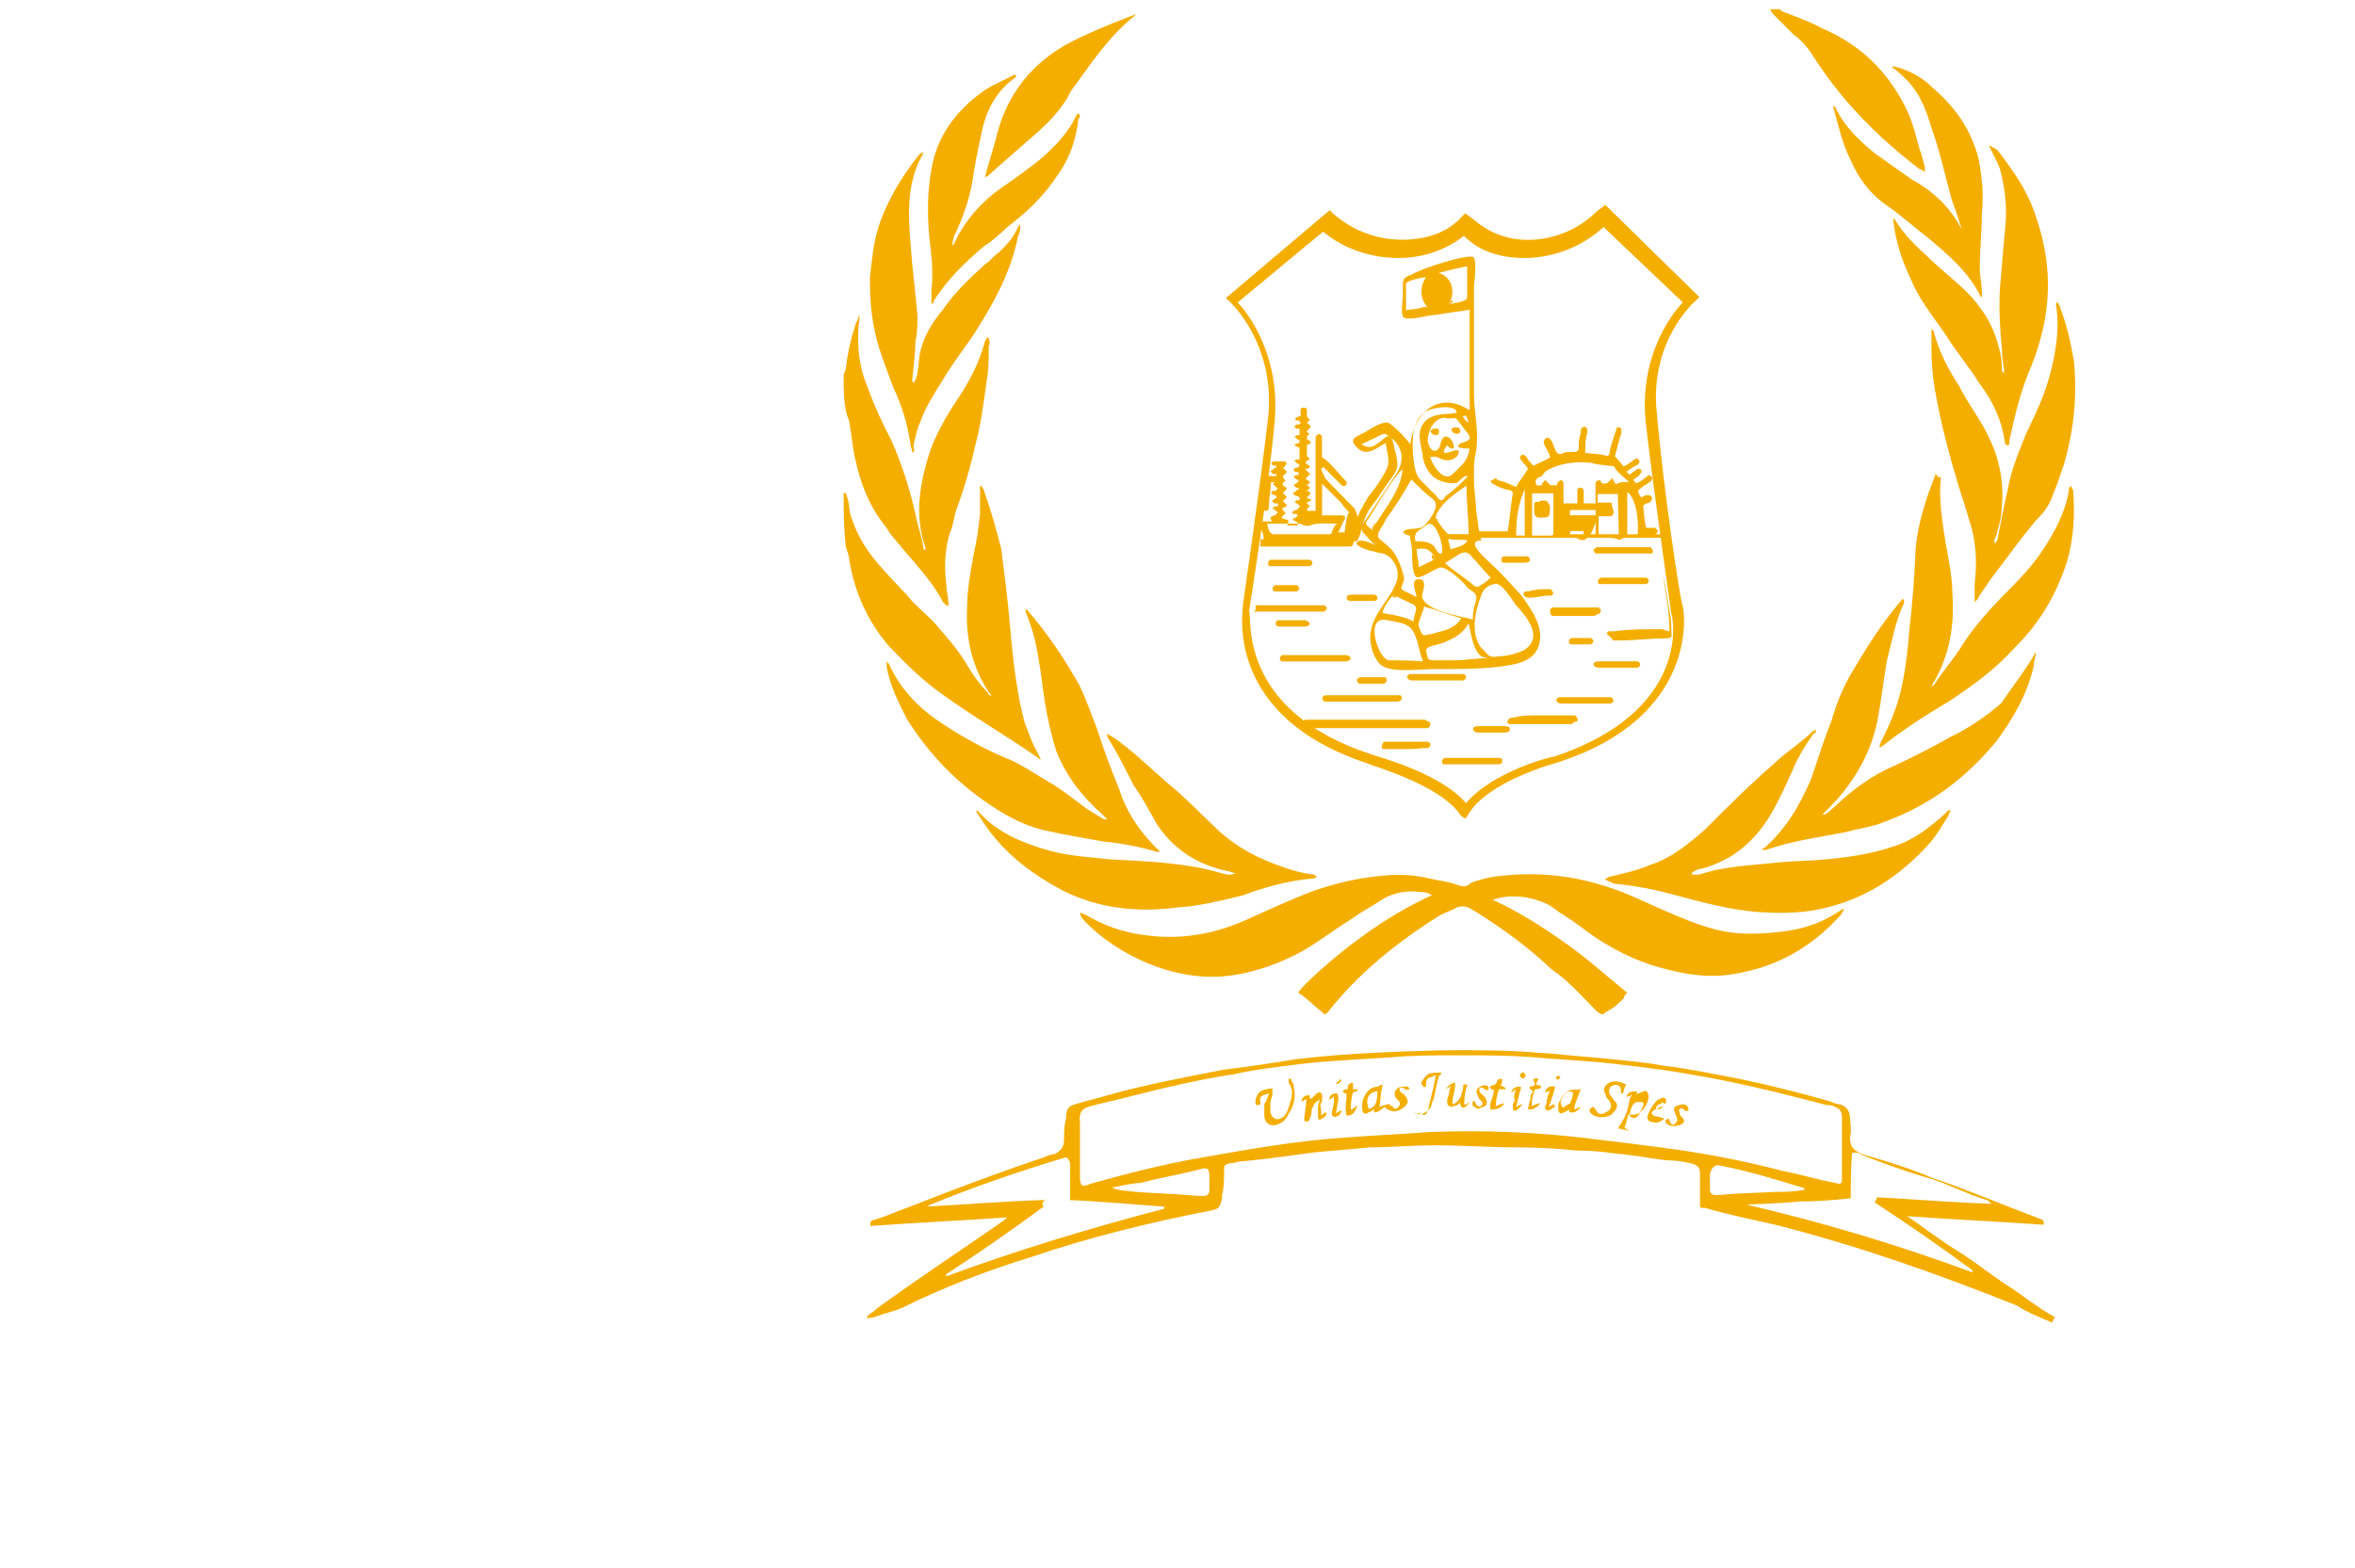 <?xml version="1.0" encoding="utf-8"?>
<!-- Generator: Adobe Illustrator 18.0.0, SVG Export Plug-In . SVG Version: 6.00 Build 0)  -->
<!DOCTYPE svg PUBLIC "-//W3C//DTD SVG 1.1//EN" "http://www.w3.org/Graphics/SVG/1.1/DTD/svg11.dtd">
<svg version="1.1" id="Layer_1" xmlns="http://www.w3.org/2000/svg" xmlns:xlink="http://www.w3.org/1999/xlink" x="0px" y="0px"
	 viewBox="0 0 1920 1279" enable-background="new 0 0 1920 1279" xml:space="preserve">
<g>
	<path fill="#F4AE00" d="M687.8,402c2.6,0,2.6,1.7,2.6,2.6c1.7,4.3,1.7,8.5,2.6,13.9c4.3,14.7,11.3,27.5,21.5,39.6
		c7,8.5,16.4,18.1,25.2,27.5c5.3,7,13.9,13.9,20.9,20.9c9.6,11.3,20.9,23.2,28.6,37.1c4.3,7,9.6,14.7,16.4,21.5
		c0,1.7,1.7,1.7,2.6,2.6c0-1.7-1.7-2.6-1.7-2.6c-13.9-20.9-19-44.1-18.1-67.4c0-16.4,2.6-30.3,5.3-45c2.6-11.3,4.3-23.2,5.3-34.5
		c0-5.3,0-9.6,0-16.4c0-1.7,0-4.3,0-5.3c0,0,0,0,1.7,0c0,1.7,1.7,2.6,1.7,4.3c5.3,14.7,9.6,30.3,13.9,46.7c2.6,20.9,5.3,41.4,7,61.4
		c1.7,21.5,4.3,44.1,8.5,65.7c1.7,5.3,2.6,13.9,5.3,19c2.6,7,5.3,14.7,9.6,21.5c0,1.7,1.7,2.6,1.7,4.3c-1.7,0-1.7-1.7-2.6-1.7
		c-25.8-18.1-51.8-32.8-76.7-50.9c-16.4-11.3-30.3-25.2-44.1-39.6c-18.1-20.9-28.6-45-32.8-71.6c0-2.6-1.7-7-2.6-9.6
		C687.8,429.7,687.8,415.9,687.8,402z"/>
	<path fill="#F4AE00" d="M687.8,306.3c0-1.7,1.7-4.3,1.7-5.3c1.7-13.9,4.3-25.2,8.5-37.9c1.7-2.6,1.7-4.3,2.6-7c0,1.7,0,2.6,0,4.3
		c-2.6,20.9,0,39.6,7,56.1c5.3,14.7,11.3,27.5,19,42.4c9.6,21.5,16.4,44.1,20.9,65.7c1.7,7,4.3,14.7,5.3,21.5c0,1.7,0,1.7,1.7,2.6
		c0-1.7,0-1.7,0-1.7c-8.5-25.2-5.3-48.4,1.7-72.5c5.3-19,16.4-37.1,27.5-53.5c8.5-13.9,14.7-25.8,19-41.4c0-1.7,1.7-2.6,1.7-4.3
		c0,0,0,0,1.7,0c0,2.6,1.7,4.3,0,7c0,9.6,0,19-1.7,28.6c-2.6,18.1-4.3,32.8-8.5,49.2c-4.3,19-9.6,37.9-16.4,56.1
		c-1.7,5.3-2.6,13.9-5.3,19c-4.3,14.7-4.3,28.6-2.6,42.4c0,5.3,1.7,9.6,1.7,16.4c-2.6,0-2.6-1.7-4.3-2.6
		c-9.6-19-25.8-34.5-39.6-51.8c-2.6-2.6-5.3-7-7-9.6c-14.7-18.1-21.5-37.9-25.8-58.6c-1.7-8.5-2.6-19-4.3-27.5
		c0-1.7-1.7-4.3-1.7-5.3C687.8,328.7,687.8,317.4,687.8,306.3z"/>
	<path fill="#F4AE00" d="M1450.1,7.5c1.7,0,2.6,1.7,2.6,1.7c11.3,4.3,23.2,8.5,32.8,13.9c32.8,13.9,55.2,37.1,69.9,68.2
		c4.3,9.6,7,20.9,9.6,30.3c1.7,4.3,2.6,8.5,4.3,14.7c0,1.7,0,2.6,0,4.3c-1.7-1.7-2.6-2.6-4.3-2.6c-32.8-25.2-61.4-53.5-84.6-88.9
		c-4.3-7-9.6-14.7-18.1-20.9c-5.3-5.3-9.6-9.6-16.4-16.4c-1.7-1.7-1.7-2.6-2.6-4.3C1448.4,7.5,1448.4,7.5,1450.1,7.5z"/>
	<path fill="#F4AE00" d="M1025.4,498.8c16.4,0,31.8,0,48.4,0c1.7,0,4.3,0,5.3,0c0.9,0,2.6-1.7,2.6-2.6c0-1.7-1.7-2.6-2.6-2.6
		c-1.7,0-2.6,0-4.3,0c-16.4,0-31.8,0-48.4,0h-2.6c0,2.6,0,4.3-1.7,7C1023.5,498.8,1023.5,498.8,1025.4,498.8z"/>
	<path fill="#F4AE00" d="M1315.3,522.3c1.7,0,2.6,0,4.3,0c13.9,0,25.2-1.7,37.9-1.7c1.7,0,4.3,0,5.3-1.7c0,2.6,0,4.3,0,7l0,0
		c0-9.6,0-20.9-1.7-27.5c-1.7-9.6-2.6-19-5.3-28.6c2.6,14.7,5.3,30.3,5.3,45c-2.6,0-4.3-1.7-7-1.7c-13.9,0-25.8,0-37.9,1.7
		c-1.7,0-2.6,0-4.3,0s-1.7,1.7-1.7,2.6C1314.7,520.3,1314.7,522.3,1315.3,522.3z"/>
	<path fill="#F4AE00" d="M706.8,1074.8c0-1.7,1.7-2.6,1.7-2.6c1.7-1.7,4.3-2.6,5.3-4.3c34.5-25.2,69.9-48.4,104.5-72.5
		c1.7-1.7,2.6-1.7,2.6-2.6c-37.1,2.6-74.2,4.3-111.3,7c0-4.3,0-4.3,4.3-5.3c8.5-2.6,18.1-7,25.8-9.6c37.1-14.7,74.2-28.6,112.3-41.4
		c2.6-1.7,5.3-1.7,8.5-2.6c4.3-2.6,7-5.3,7-11.3c0-5.3,0-11.3,1.7-18.1c0-7,1.7-9.6,8.5-11.3c8.5-2.6,16.4-4.3,25.2-7
		c30.3-8.5,62.9-14.7,95.1-20.9c20.9-2.6,39.6-5.3,58.6-8.5c21.5-2.6,44.1-4.3,65.7-5.3c31.8-1.7,65.7-2.6,97.6-1.7
		c16.4,0,31.8,1.7,46.7,2.6c16.4,1.7,30.3,2.6,46.7,4.3c14.7,1.7,28.6,2.6,42.4,5.3c21.5,2.6,42.4,7,64.6,11.3
		c25.2,5.3,48.4,11.3,72.5,18.1c2.6,1.7,5.3,1.7,8.5,2.6c4.3,1.7,7,5.3,7,11.3c0,4.3,1.7,9.6,0,14.7c0,8.5,2.6,11.3,11.3,14.7
		c19,5.3,37.9,11.3,56.1,19c28.6,9.6,56.1,21.5,86.3,32.8c4.3,1.7,4.3,1.7,4.3,5.3c-37.1-2.6-74.2-4.3-111.3-7
		c13.9,9.6,25.8,19,39.6,27.5c13.9,8.5,25.8,18.1,39.6,27.5c13.9,8.5,25.8,19,41.4,27.5c-1.7,1.7-1.7,2.6-2.6,4.3
		c-9.6-4.3-20.9-8.5-28.6-13.9c-64.6-25.8-128.5-48.4-196.1-65.7c-19-4.3-39.6-8.5-58-13.9c-1.7,0-1.7,0-2.6,0
		c-1.7,0-1.7-1.7-1.7-2.6c0-8.5,0-16.4,0-25.2c0-5.3-1.7-7-7-8.5c-7-1.7-13.9-2.6-20.9-2.6c-13.9-1.7-25.8-4.3-39.6-5.3
		c-11.3-1.7-21.5-2.6-32.8-2.6c-16.4-1.7-31.8-2.6-48.4-2.6c-21.5,0-45-1.7-67.4-1.7c-18.1,0-37.1,1.7-53.5,1.7
		c-16.4,1.7-30.3,2.6-46.7,4.3c-19,2.6-37.9,5.3-56.1,7c-4.3,0-7,1.7-11.3,1.7c-4.3,1.7-4.3,1.7-4.3,5.3c0,7,0,13.9-1.7,20.9
		c0,1.7,0,2.6,0,2.6c-1.7,7-2.6,8.5-8.5,9.6c-49.2,9.6-98.5,21.5-146.7,37.9c-37.1,11.3-72.5,25.2-105.3,41.4
		c-5.3,2.6-13.9,4.3-20.9,7C711.2,1074.8,709.5,1074.8,706.8,1074.8C708.5,1074.8,708.5,1074.8,706.8,1074.8z M1189.4,860.6
		c-19,0-37.9,0-56.1,1.7c-25.2,1.7-48.4,2.6-72.5,5.3c-19,2.6-37.1,4.3-55.2,8.5c-28.6,4.3-58,11.3-88,19c-9.6,2.6-19,4.3-28.6,7
		c-7,1.7-9.6,5.3-8.5,13.9c0,14.7,0,28.6,0,44.1c0,7,1.7,8.5,8.5,5.3c30.3-8.5,61.4-16.4,91.4-21.5c39.6-7,78.4-13.9,119.2-16.4
		c21.5-1.7,44.1-2.6,65.7-4.3c44.1-1.7,88,0,130.5,5.3c21.5,2.6,44.1,5.3,67.4,8.5c30.3,4.3,58.6,9.6,90.8,18.1
		c14.7,2.6,27.5,7,42.4,9.6c5.3,1.7,5.3,0,5.3-4.3c0-7,0-14.7,0-23.2c0-8.5,0-18.1,0-25.8c0-5.3-1.7-7-5.3-8.5
		c-2.6-1.7-4.3-1.7-7-1.7c-37.1-9.6-74.2-19-112.3-25.2c-23.2-4.3-48.4-7-71.6-9.6c-19-1.7-37.9-2.6-56.1-4.3
		C1228.2,860.6,1209.4,860.6,1189.4,860.6z M1508.9,977.2c-14.7,1.7-28.6,2.6-42.4,2.6c-14.7,1.7-27.5,1.7-42.4,2.6
		c62.9,14.7,123.4,32.8,184,55.2c0,0,0,0,0-1.7c-25.8-19-51.8-37.1-79.5-55.2c0-1.7,1.7-2.6,1.7-4.3c31.8,1.7,62.9,4.3,93.4,5.3
		c-1.7-1.7-2.6-1.7-2.6-2.6c-18.1-5.3-32.8-13.9-50.9-19c-18.1-5.3-34.5-11.3-51.8-18.1c-2.6-1.7-4.3-2.6-8.5-1.7
		C1508.9,956.5,1508.9,965.9,1508.9,977.2z M850.9,984c-25.8,19-51.8,37.1-79.5,55.2c0,0,0,0,0,1.7c58-21.5,118.3-39.6,177.8-55.2
		c0,0,0,0,0-1.7c-25.8-1.7-50.9-4.3-76.7-5.3c0-1.7,0-1.7,0-2.6c0-7,0-14.7,0-23.2c0-1.7,0-2.6,0-4.3c-1.7-4.3-2.6-5.3-5.3-4.3
		c-37.1,11.3-72.5,23.2-107.9,37.9c-1.7,0-2.6,1.7-2.6,1.7l0,0c31.8-1.7,62.9-4.3,95.1-5.3C849.4,981.4,849.4,982.3,850.9,984z
		 M906.3,968.4C906.3,970.1,906.3,970.1,906.3,968.4c4.3,1.7,7,2.6,11.3,2.6c11.3,1.7,23.2,1.7,34.5,2.6c9.6,0,19,1.7,28.6,1.7
		c4.3,0,5.3-1.7,5.3-5.3s0-8.5,0-11.3c0-5.3-1.7-7-7-5.3l0,0c-16.4,4.3-32.8,7-49.2,11.3C920.8,965,912.3,967.8,906.3,968.4z
		 M1471.8,970.1L1471.8,970.1c-1.7-1.7-1.7-1.7-2.6-1.7c-23.2-7-45-13.9-68.2-18.1c-1.7,0-2.6,0-4.3,1.7c-1.7,1.7-2.6,4.3-2.6,7
		c0,4.3,0,7,0,11.3c0,2.6,1.7,4.3,4.3,4.3c1.7,0,1.7,0,2.6,0c16.4-1.7,31.8-1.7,46.7-2.6C1455.4,972,1462.4,972,1471.8,970.1z"/>
	<path fill="#F4AE00" d="M1326.6,809.6c-1.7,1.7-2.6,2.6-2.6,4.3c-4.3,4.3-8.5,8.5-14.7,11.3c-2.6,2.6-2.6,2.6-7,0
		c-11.3-11.3-23.2-25.2-37.1-34.5c-19-18.1-37.9-31.8-58.6-45c-2.6-1.7-4.3-2.6-7-4.3c-4.3-2.6-7-2.6-11.3-1.7
		c-4.3,2.6-9.6,4.3-14.7,7c-34.5,21.5-65.7,46.7-90.8,78.4c-2.6,2.6-2.6,2.6-5.3,0c-5.3-4.3-9.6-8.5-16.4-13.9
		c-1.7,0-1.7-1.7-2.6-1.7c2.6-5.3,30.3-30.3,50.9-45c19-13.9,37.9-25.2,58-34.5c-2.6-1.7-5.3-2.6-9.6-2.6
		c-13.9-1.7-25.2,1.7-34.5,8.5c-7,4.3-16.4,9.6-23.2,14.7c-13.9,8.5-25.8,18.1-39.6,25.8c-18.1,9.6-37.1,16.4-56.1,19
		c-48.4,7-95.1-19-118.3-42.4c-1.7-1.7-4.3-4.3-5.3-7c0,0,0,0,0-1.7c1.7,0,2.6,1.7,4.3,1.7c14.7,8.5,28.6,13.9,46.7,16.4
		c28.6,4.3,56.1,0,82.1-11.3c19-8.5,39.6-18.1,58.6-25.2c16.4-5.3,32.8-9.6,50.9-11.3c13.9-1.7,27.5-1.7,41.4,1.7
		c7,1.7,16.4,2.6,23.2,5.3c4.3,1.7,8.5,1.7,11.3-1.7c4.3-1.7,8.5-2.6,14.7-4.3c44.1-7,84.6,0,125.1,19c19,8.5,39.6,18.1,58.6,23.2
		c16.4,4.3,31.8,4.3,49.2,2.6c20.9-1.7,37.9-7,55.2-19h1.7c-1.7,1.7-1.7,2.6-2.6,4.3c-23.2,25.8-50.9,42.4-86.3,48.4
		c-23.2,4.3-45,0-68.2-7c-21.5-7-42.4-19-58.6-31.8c-7-5.3-14.7-9.6-21.5-14.7c-5.3-4.3-13.9-7-20.9-8.5c-9.6-1.7-19-1.7-28.6,1.7
		c20.9,9.6,39.6,21.5,58,34.5C1291.3,779.3,1308.7,794.9,1326.6,809.6z"/>
	<path fill="#F4AE00" d="M1659.8,531.6c0,4.3-1.7,7-1.7,11.3c-5.3,23.2-16.4,42.4-30.3,61.4c-25.2,30.3-53.5,51.8-90.8,65.7
		c-9.6,4.3-20.9,5.3-31.8,8.5c-21.5,4.3-44.1,7-65.7,14.7c0,0-1.7,0-2.6,0c0-1.7,1.7-1.7,1.7-1.7c18.1-16.4,28.6-34.5,37.9-56.1
		c5.3-14.7,9.6-30.3,16.4-46.7c4.3-14.7,9.6-28.6,18.1-42.4c11.3-19,23.2-37.9,37.9-55.2c0,0,1.7-1.7,1.7-2.6c0,0,1.7,0,1.7,1.7v1.7
		c-7,14.7-9.6,30.3-13.9,46.7c-2.6,14.7-4.3,30.3-7,45c-4.3,25.8-16.4,48.4-32.8,67.4c-4.3,4.3-8.5,9.6-14.7,14.7
		c1.7-1.7,2.6-1.7,4.3-1.7c2.6-1.7,5.3-4.3,8.5-7c14.7-13.9,30.3-25.2,48.4-32.8c14.7-7,30.3-14.7,45-23.2
		c14.7-7,28.6-16.4,41.4-27.5C1641.9,558.3,1652.2,545.5,1659.8,531.6C1658.1,532.5,1659.8,531.6,1659.8,531.6L1659.8,531.6z"/>
	<path fill="#F4AE00" d="M945.9,694.7c-1.7,0-2.6,0-2.6,0c-14.7-4.3-28.6-7-44.1-8.5c-14.7-2.6-30.3-5.3-45-8.5
		c-20.9-4.3-37.9-14.7-53.5-25.8c-25.2-18.1-45-39.6-61.4-65.7c-7-13.9-13.9-27.5-16.4-42.4c0-1.7,0-2.6,0-4.3l1.7,1.7
		c9.6,21.5,25.8,37.9,46.7,50.9c14.7,9.6,30.3,18.1,46.7,25.2c13.9,5.3,25.8,13.9,37.9,20.9c9.6,5.3,20.9,14.7,30.3,21.5
		c4.3,2.6,8.5,5.3,13.9,8.5c0,0,1.7,0,2.6,0c-1.7-1.7-2.6-2.6-4.3-4.3c-16.4-14.7-28.6-30.3-37.1-50.9c-4.3-13.9-7-25.8-9.6-41.4
		c-2.6-18.1-4.3-34.5-8.5-51.8c-1.7-7-4.3-13.9-7-20.9c0-1.7,0-1.7,0-2.6l1.7,1.7c16.4,19,30.3,39.6,42.4,61.4
		c5.3,11.3,9.6,23.2,13.9,34.5c5.3,16.4,11.3,32.8,18.1,49.2C918.2,662.1,929.5,679.1,945.9,694.7
		C944.2,693,945.9,694.7,945.9,694.7L945.9,694.7z"/>
	<path fill="#F4AE00" d="M1308.7,716.5c1.7,0,2.6-1.7,4.3-1.7c11.3-2.6,23.2-5.3,32.8-9.6c16.4-5.3,30.3-16.4,44.1-28.6
		c19-19,37.1-37.1,56.1-53.5c8.5-8.5,20.9-16.4,30.3-25.2c1.7-1.7,1.7-1.7,4.3-2.6c0,1.7,0,2.6-1.7,2.6c-7,9.6-13.9,20.9-18.1,31.8
		c-4.3,9.6-9.6,20.9-14.7,30.3c-13.9,25.2-32.8,41.4-58.6,48.4c-2.6,0-5.3,1.7-7,2.6c0,0,0,0-1.7,1.7c4.3,1.7,8.5,0,13.9-1.7
		c16.4-4.3,32.8-5.3,50.9-7c13.9-1.7,25.2-1.7,37.9-2.6c21.5-1.7,42.4-4.3,62.9-11.3c16.4-5.3,30.3-16.4,42.4-27.5l1.7-1.7h1.7
		c0,1.7-1.7,2.6-1.7,4.3c-4.3,7-8.5,13.9-13.9,20.9c-25.2,28.6-56.1,49.2-95.1,56.1c-14.7,2.6-28.6,2.6-44.1,1.7
		c-25.2-1.7-49.2-8.5-72.5-14.7c-16.4-4.3-30.3-7-46.7-8.5C1310.2,717.9,1308.7,717.9,1308.7,716.5L1308.7,716.5z"/>
	<path fill="#F4AE00" d="M1582.2,389v1.7c-1.7,18.1,1.7,37.1,4.3,53.5c2.6,13.9,5.3,27.5,5.3,41.4c1.7,25.2-2.6,48.4-14.7,69.9
		c-1.7,1.7-1.7,4.3-2.6,5.3c1.7-1.7,1.7-2.6,2.6-2.6c7-11.3,16.4-21.5,23.2-32.8c9.6-14.7,20.9-27.5,32.8-39.6
		c11.3-11.3,23.2-23.2,32.8-37.9c9.6-14.7,18.1-30.3,20.9-48.4v-1.7c0,0,0,0,1.7-1.7c0,1.7,1.7,2.6,1.7,4.3
		c1.7,20.9,0,41.4-5.3,58.6c-8.5,25.8-21.5,48.4-41.4,68.2c-16.4,18.1-32.8,30.3-53.5,44.1c-19,11.3-37.9,23.2-55.2,37.1
		c0,0-1.7,0-1.7,1.7c-1.7-1.7,0-2.6,0-4.3c8.5-16.4,14.7-31.8,18.1-49.2c2.6-13.9,4.3-25.8,5.3-41.4c2.6-21.5,4.3-44.1,5.3-67.4
		c1.7-20.9,8.5-41.4,16.4-61.4C1580.5,390.1,1580.5,389,1582.2,389C1580.5,389,1582.2,389,1582.2,389z"/>
	<path fill="#F4AE00" d="M1007.3,712c-2.6,0-4.3-1.7-7-1.7c-25.2-5.3-45-19-58-39.6c-5.3-9.6-11.3-20.9-18.1-30.3
		c-7-13.9-13.9-27.5-21.5-39.6c0,0,0-1.7,0-2.6c1.7,1.7,2.6,1.7,4.3,2.6c16.4,11.3,30.3,25.2,45,37.9c13.9,11.3,25.2,23.2,37.1,34.5
		c18.1,18.1,37.9,27.5,58.6,34.5c7,2.6,14.7,4.3,21.5,5.3c1.7,0,1.7,0,4.3,1.7c-1.7,1.7-1.7,1.7-2.6,1.7c-20.9,1.7-39.6,7-58,13.9
		c-18.1,4.3-34.5,8.5-51.8,9.6c-31.8,4.3-64.6,1.7-95.1-13.9c-27.5-14.7-50.9-32.8-68.2-61.4c-1.7-1.7-1.7-2.6-1.7-4.3l1.7,1.7
		c16.4,18.1,37.1,25.8,58,31.8c16.4,4.3,32.8,5.3,49.2,7c30.3,1.7,61.4,2.6,90.8,11.3C1002,713.7,1004.6,713.7,1007.3,712
		C1007.3,713.7,1007.3,713.7,1007.3,712z"/>
	<path fill="#F4AE00" d="M1627,443.4c0-1.7,1.7-2.6,1.7-4.3c2.6-13.9,5.3-27.5,8.5-41.4c2.6-14.7,8.5-28.6,14.7-44.1
		c7-14.7,14.7-30.3,19-46.7c5.3-19,8.5-39.6,5.3-58.6c0,0,0-1.7,1.7-1.7c0,1.7,1.7,2.6,1.7,4.3c5.3,13.9,8.5,27.5,11.3,44.1
		c2.6,28.6,0,56.1-8.5,84.6c-2.6,7-5.3,16.4-8.5,23.2c-2.6,8.5-7,14.7-13.9,21.5c-13.9,16.4-25.2,32.8-37.9,49.2
		c-2.6,4.3-7,9.6-9.6,14.7c-1.7,1.7-1.7,2.6-2.6,2.6c0-4.3,0-8.5,0-13.9c1.7-16.4,1.7-30.3-2.6-46.7c-2.6-8.5-5.3-18.1-8.5-27.5
		c-8.5-27.5-16.4-56.1-21.5-86.3c-1.7-9.6-2.6-21.5-2.6-31.8c0-4.3,0-9.6,0-16.4c1.7,1.7,1.7,1.7,1.7,1.7
		c4.3,16.4,11.3,30.3,20.9,45c7,13.9,16.4,25.8,23.2,39.6c9.6,19,13.9,39.6,11.3,61.4c0,7-2.6,13.9-4.3,20.9
		C1625.5,441,1625.5,441.7,1627,443.4C1625.5,443.4,1625.5,443.4,1627,443.4z"/>
	<path fill="#F4AE00" d="M1543.4,177.8l1.7,1.7c7,11.3,16.4,20.9,25.2,28.6c9.6,9.6,21.5,19,31.8,28.6
		c13.9,13.9,23.2,28.6,27.5,46.7c1.7,5.3,2.6,11.3,2.6,18.1c0,1.7,0,1.7,1.7,2.6c0-5.3-1.7-11.3-1.7-18.1
		c-1.7-18.1-2.6-32.8-1.7-50.9c1.7-18.1,2.6-32.8,4.3-49.2s0-31.8-4.3-48.4c-1.7-4.3-4.3-9.6-7-14.7c0-1.7-1.7-1.7-1.7-4.3
		c2.6,1.7,5.3,2.6,7,4.3c13.9,18.1,25.2,34.5,31.8,56.1c13.9,41.4,11.3,79.5-4.3,119.2c-8.5,19-13.9,41.4-18.1,61.4
		c0,1.7,0,1.7,0,2.6c0,0,0,0-1.7,1.7c0-1.7-1.7-1.7-1.7-1.7c-2.6-19-9.6-34.5-20.9-49.2c-8.5-13.9-19-25.8-28.6-41.4
		c-9.6-13.9-20.9-27.5-27.5-44.1C1550.3,212.1,1545.1,195.7,1543.4,177.8z"/>
	<path fill="#F4AE00" d="M743.8,369.2c0-2.6-1.7-5.3-1.7-8.5c-2.6-16.4-7-30.3-13.9-45c-5.3-14.7-11.3-28.6-14.7-44.1
		c-3.4-15.6-4.3-28.6-4.3-45c1.7-13.9,2.6-27.5,7-41.4c7-21.5,19-41.4,32.8-58.6l1.7-1.7c0,0,1.7,0,1.7-1.7c0,1.7,0,1.7,0,2.6
		c-8.5,14.7-11.3,30.3-11.3,48.4c0,14.7,1.7,27.5,2.6,41.4c1.7,13.9,2.6,25.8,4.3,41.4c0,7,0,14.7-1.7,21.5c0,9.6-1.7,21.5-2.6,31.8
		c0,0,0,1.7,1.7,1.7c0-1.7,1.7-2.6,1.7-4.3c1.7-5.3,1.7-11.3,2.6-18.1c2.6-13.9,9.6-25.8,19-37.1c9.6-13.9,21.5-25.2,34.5-37.1
		c4.3-2.6,7-7,11.3-9.6c5.3-5.3,11.3-11.3,14.7-19c0-1.7,1.7-1.7,2.6-4.3c0,4.3,0,7-1.7,9.6c-5.3,27.5-18.1,51.8-32.8,75.2
		c-8.5,13.9-18.1,25.2-25.8,37.9c-8.5,13.9-16.4,25.2-21.5,39.6c-2.6,5.3-4.3,13.9-5.3,19C745.6,366.6,745.6,368.6,743.8,369.2
		C745.6,369.2,743.8,369.2,743.8,369.2z"/>
	<path fill="#F4AE00" d="M1599.5,187.2c-2.6-8.5-5.3-16.4-8.5-25.2c-5.3-19-9.6-39.6-16.4-58c-4.3-14.7-9.6-28.6-20.9-39.6
		c-2.6-2.6-7-7-11.3-9.6c1.7-1.7,2.6,0,4.3,0c9.6,2.6,20.9,8.5,28.6,16.4c19,16.4,31.8,34.5,37.9,58.6c2.6,14.7,4.3,28.6,2.6,44.1
		c0,14.7-1.7,28.6-1.7,45c0,5.3,1.7,13.9,1.7,19c0,1.7,0,2.6,0,4.3c-1.7,0-1.7-1.7-1.7-1.7c-9.6-19-25.8-32.8-42.4-46.7
		c-11.3-8.5-21.5-18.1-32.8-25.8c-13.9-9.6-23.2-21.5-30.3-37.9c-7-13.9-9.6-27.5-13.9-42.4c0,0,0,0,0-1.7l1.7,1.7
		c7,14.7,18.1,25.8,31.8,37.1c9.6,7,20.9,14.7,30.3,21.5C1576.3,156,1589.9,169,1599.5,187.2
		C1598.6,187.2,1599.5,187.2,1599.5,187.2C1599.5,189.7,1599.5,189.7,1599.5,187.2z"/>
	<path fill="#F4AE00" d="M759.4,247.7c0-4.3,0-7,0-11.3c1.7-14.7,0-27.5-1.7-42.4c-1.7-19-1.7-37.9,1.7-56.1
		c4.3-25.8,19-46.7,41.4-62.9c7-5.3,18.1-9.6,25.8-13.9h1.7v1.7c-16.4,11.3-25.2,28.6-28.6,48.4c-2.6,11.3-5.3,25.2-7,37.1
		c-2.6,14.7-7,27.5-13.9,42.4c-1.7,2.6-1.7,5.3-2.6,9.6l1.7-1.7c9.6-20.9,25.2-37.1,44.1-49.2c9.6-7,20.9-14.7,30.3-23.2
		s19-19,25.2-31.8c0,0,0-1.7,1.7-1.7c1.7,1.7,1.7,2.6,0,4.3c-1.7,16.4-7,31.8-16.4,45c-9.6,14.7-21.5,27.5-37.1,39.6
		c-7,5.3-14.7,13.9-23.2,19c-16.4,13.9-30.3,27.5-41.4,45C762.2,246,760.5,247.7,759.4,247.7C760.5,247.7,759.4,247.7,759.4,247.7z"
		/>
	<path fill="#F4AE00" d="M926.1,11.7c-1.7,1.7-1.7,1.7-1.7,1.7c-18.1,14.7-30.3,31.8-44.1,50.9c-2.6,4.3-7,8.5-9.6,14.7
		c-9.6,16.4-23.2,27.5-37.1,39.6c-9.6,8.5-20.9,18.1-28.6,25.2c0,0-1.7,0-1.7,1.7v-1.7c2.6-11.3,7-23.2,9.6-34.5
		c8.5-32.8,28.6-58,58.6-74.2c16.4-8.5,31.8-14.7,49.2-21.5C923.5,12.8,925.3,11.7,926.1,11.7z"/>
	<path fill="#F4AE00" d="M1165.3,588.6c-1.7,0-2.6-1.7-4.3-1.7c-31.8,0-62.9,0-95.1,0c-1.7,0-2.6,0-4.3,1.7c-1.7,0-1.7,1.7-1.7,2.6
		c0,1.7,1.7,1.7,1.7,2.6c1.7,0,2.6,0,2.6,0h1.7c16.4,0,30.3,0,46.7,0c16.4,0,30.3,0,46.7,0c1.7,0,2.6,0,4.3,0s1.7-1.7,2.6-2.6
		C1166.1,590.5,1166.1,588.6,1165.3,588.6z"/>
	<path fill="#F4AE00" d="M1111.6,567c8.5,0,18.1,0,25.2,0c1.7,0,2.6,0,4.3,0c1.7,0,1.7,1.7,1.7,2.6c0,1.7-1.7,1.7-2.6,2.6
		c-1.7,0-2.6,0-4.3,0c-18.1,0-32.8,0-50.9,0c-1.7,0-2.6,0-4.3,0s-2.6-1.7-2.6-2.6c0-1.7,1.7-2.6,2.6-2.6c1.7,0,2.6,0,4.3,0
		C1093.7,567,1102.4,567,1111.6,567z"/>
	<path fill="#F4AE00" d="M1072.8,534.2c7,0,14.7,0,21.5,0c1.7,0,1.7,0,2.6,0c2.6,0,4.3,1.7,4.3,2.6s-1.7,2.6-4.3,2.6
		c-16.4,0-32.8,0-49.2,0c-1.7,0-1.7,0-2.6,0s-1.7-1.7-1.7-2.6s1.7-2.6,1.7-2.6c1.7,0,2.6,0,4.3,0
		C1056.6,534.2,1065.1,534.2,1072.8,534.2z"/>
	<path fill="#F4AE00" d="M1256.1,583.4c7,0,16.4,0,23.2,0c1.7,0,2.6,0,4.3,0s1.7,1.7,2.6,2.6c0,1.7,0,2.6-1.7,2.6s-2.6,1.9-2.6,1.9
		c-16.4,0-31.8,0-48.4,0c-1.7,0-2.6,0-2.6,0c-1.7,0-2.6-1.7-1.7-2.6c0-1.7,1.7-1.7,2.6-2.6c1.7,0,1.7,0,2.6,0
		C1238.6,583.4,1247.3,583.4,1256.1,583.4z"/>
	<path fill="#F4AE00" d="M1200.7,623.3c-5.3,0-13.9,0-19,0c-1.7,0-2.6,0-4.3,0s-1.7-1.7-1.7-2.6c0-1.7,1.7-1.7,1.7-2.6
		c1.7,0,1.7,0,2.6,0c13.9,0,25.2,0,37.9,0c1.7,0,2.6,0,4.3,0s2.6,0,2.6,2.6c0,1.7-1.7,2.6-2.6,2.6c-1.7,0-1.7,0-2.6,0
		C1214.5,623.3,1207.7,623.3,1200.7,623.3L1200.7,623.3z"/>
	<path fill="#F4AE00" d="M1173,554.9c-5.3,0-11.3,0-19,0c-1.7,0-1.7,0-2.6,0c-1.7,0-2.6,0-4.3-2.6c0-1.7,1.7-2.6,2.6-2.6
		c1.7,0,2.6,0,4.3,0c11.3,0,23.2,0,34.5,0c1.7,0,2.6,0,4.3,0c1.7,0,2.6,1.7,2.6,2.6s-1.7,2.6-2.6,2.6c-2.6,0-5.3,0-9.6,0
		C1182.5,554.9,1177.2,554.9,1173,554.9z"/>
	<path fill="#F4AE00" d="M1292.1,573.8c-5.3,0-11.3,0-16.4,0c-1.7,0-1.7,0-2.6,0c-2.6,0-4.3-1.7-4.3-2.6c0-1.7,1.7-2.6,2.6-2.6
		c1.7,0,1.7,0,2.6,0c11.3,0,23.2,0,34.5,0c1.7,0,2.6,0,4.3,0s2.6,1.7,2.6,2.6c0,1.7-1.7,2.6-2.6,2.6c-1.7,0-1.7,0-2.6,0
		C1306,573.8,1299.1,573.8,1292.1,573.8z"/>
	<path fill="#F4AE00" d="M1324.3,446.2c5.3,0,11.3,0,18.1,0c1.7,0,2.6,0,2.6,0c1.7,0,1.7,1.7,2.6,2.6c0,1.7,0,2.6-1.7,2.6
		s-2.6,0-4.3,0c-11.3,0-23.2,0-37.1,0c-1.7,0-2.6,0-2.6,0c-1.7,0-2.6-1.7-2.6-2.6c0-1.7,1.7-1.7,2.6-2.6c1.7,0,1.7,0,2.6,0
		C1311.9,446.2,1317.3,446.2,1324.3,446.2z"/>
	<path fill="#F4AE00" d="M1324.3,471.1c4.3,0,9.6,0,14.7,0c1.7,0,2.6,0,2.6,0c1.7,0,2.6,1.7,2.6,2.6c0,1.7-1.7,2.6-2.6,2.6
		c-1.7,0-1.7,0-2.6,0c-9.6,0-20.9,0-30.3,0c-1.7,0-2.6,0-4.3,0s-1.7-1.7-1.7-2.6c0-1.7,1.7-1.7,2.6-2.6c1.7,0,1.7,0,2.6,0
		C1313,471.1,1317.3,471.1,1324.3,471.1z"/>
	<path fill="#F4AE00" d="M1285.3,495.4c4.3,0,9.6,0,14.7,0c1.7,0,1.7,0,2.6,0c1.7,0,2.6,1.7,2.6,2.6c0,1.7-1.7,2.6-1.7,2.6
		c-1.7,0-2.6,1.7-4.3,1.7c-9.6,0-20.9,0-30.3,0c-1.7,0-1.7,0-2.6,0c-1.7,0-2.6-1.7-2.6-4.3c0-1.7,1.7-2.6,2.6-2.6
		C1273.1,495.4,1280.2,495.4,1285.3,495.4L1285.3,495.4z"/>
	<path fill="#F4AE00" d="M1145.5,610.9c-4.3,0-9.6,0-14.7,0c-1.7,0-2.6,0-2.6,0c-1.7,0-1.7-1.7-1.7-2.6c0-0.9,1.7-3.4,1.7-3.4
		c1.7,0,2.6,0,4.3,0c9.6,0,19,0,28.6,0c1.7,0,1.7,0,2.6,0c1.7,0,2.6,1.7,2.6,2.6s-1.7,2.6-2.6,2.6c-1.7,0-2.6,0-4.3,0
		C1154,610.9,1149.7,610.9,1145.5,610.9z"/>
	<path fill="#F4AE00" d="M1317.3,539.3c4.3,0,9.6,0,14.7,0c1.7,0,2.6,0,2.6,0c1.7,0,2.6,1.7,2.6,2.6c0,1.7-1.7,2.6-2.6,2.6
		c-1.7,0-1.7,0-2.6,0c-8.5,0-19,0-27.5,0c-4.3,0-5.3-1.7-5.3-2.6c0-1.7,1.7-2.6,5.3-2.6C1308.7,539.3,1313,539.3,1317.3,539.3z"/>
	<path fill="#F4AE00" d="M1051.2,461.7c-4.3,0-7,0-11.3,0c-1.7,0-2.6,0-4.3,0c-1.7,0-1.7-1.7-1.7-2.6c0-1.7,1.7-2.6,1.7-2.6
		c1.7,0,2.6,0,4.3,0c7,0,16.4,0,23.2,0c1.7,0,2.6,0,4.3,0c1.7,0,2.6,1.7,2.6,2.6c0,1.7-1.7,2.6-2.6,2.6c-1.7,0-2.6,0-4.3,0
		C1058.3,461.7,1055.7,461.7,1051.2,461.7z"/>
	<path fill="#F4AE00" d="M1217.1,592.2c2.6,0,7,0,9.6,0c1.7,0,4.3,0,4.3,2.6c0,1.7-1.7,2.6-4.3,2.6c-7,0-14.7,0-21.5,0
		c-2.6,0-4.3-1.7-4.3-2.6c0-1.7,1.7-2.6,4.3-2.6C1210,592.2,1212.6,592.2,1217.1,592.2z"/>
	<path fill="#F4AE00" d="M1054,511c-2.6,0-5.3,0-9.6,0c-1.7,0-4.3,0-4.3-2.6s1.7-2.6,4.3-2.6c5.3,0,11.3,0,19,0
		c1.7,0,4.3,1.7,4.3,2.6c0,1.7-1.7,2.6-4.3,2.6C1060.8,511,1056.6,511,1054,511z"/>
	<path fill="#F4AE00" d="M1048.7,482.4c-2.6,0-5.3,0-8.5,0c-2.6,0-2.6-1.7-2.6-2.6c0-1.7,1.7-2.6,2.6-2.6c5.3,0,11.3,0,16.4,0
		c1.7,0,2.6,1.7,2.6,2.6c0,1.7-1.7,2.6-2.6,2.6C1055.7,482.4,1051.2,482.4,1048.7,482.4z"/>
	<path fill="#F4AE00" d="M1235.2,458.9c-2.6,0-5.3,0-8.5,0c-1.7,0-2.6,0-2.6-2.6c0-2.6,1.7-2.6,2.6-2.6c5.3,0,11.3,0,18.1,0
		c1.7,0,2.6,1.7,2.6,2.6c0,1.7-1.7,2.6-4.3,2.6C1240.5,458.9,1237.8,458.9,1235.2,458.9L1235.2,458.9z"/>
	<path fill="#F4AE00" d="M1119.4,552.3c2.6,0,5.3,0,8.5,0c1.7,0,2.6,0,2.6,2.6c0,1.7-1.7,2.6-2.6,2.6c-5.3,0-11.3,0-19,0
		c-1.7,0-2.6-1.7-2.6-2.6c0-1.7,1.7-2.6,2.6-2.6C1114.3,552.3,1116.9,552.3,1119.4,552.3L1119.4,552.3z"/>
	<path fill="#F4AE00" d="M1259.3,480.5c1.7,0,2.6,0,4.3,0s1.7,1.7,2.6,2.6c0,1.7,0,2.6-1.7,2.6h-1.7c-5.3,0-9.6,1.7-16.4,1.7
		c-2.6,0-4.3-1.7-4.3-2.6c0-2.6,1.7-2.6,4.3-2.6C1252.5,480.5,1256.7,480.5,1259.3,480.5z"/>
	<path fill="#F4AE00" d="M1109.2,490.1c-2.6,0-5.3,0-7,0s-4.3,0-4.3-2.6c0-1.7,1.7-2.6,4.3-2.6c5.3,0,9.6,0,16.4,0
		c1.7,0,4.3,0,4.3,2.6c0,2.6-1.7,2.6-4.3,2.6C1114.3,490.1,1111.6,490.1,1109.2,490.1L1109.2,490.1z"/>
	<path fill="#F4AE00" d="M1288.7,525.5c-2.6,0-4.3,0-7,0c-1.7,0-2.6,0-2.6-2.6c0-1.7,1.7-2.6,2.6-2.6c4.3,0,9.6,0,14.7,0
		c1.7,0,2.6,1.7,2.6,2.6c0,1.7-1.7,2.6-2.6,2.6C1293.8,525.5,1291.3,525.5,1288.7,525.5z"/>
	<path fill="#F4AE00" d="M1186.2,348.5c1.7,0,4.3,0,4.3,2.6c0,2.6-1.7,2.6-2.6,2.6c-2.6,0-4.3-1.7-4.3-2.6
		C1182.5,350.2,1184.3,348.5,1186.2,348.5z"/>
	<path fill="#F4AE00" d="M1170.6,354.7c-1.7,0-2.6,0-4.3-2.6c0-1.7,1.7-2.6,4.3-2.6c1.7,0,2.6,0,2.6,2.6
		C1173.2,354.7,1172.1,354.7,1170.6,354.7z"/>
	<path fill="#F4AE00" d="M1128.8,902.8c-2.6,1.7-4.3,4.3-8.5,4.3c0-1.7,0-1.7,0-2.6c-1.7,1.7-2.6,1.7-4.3,2.6
		c-2.6,1.7-5.3,1.7-5.3-2.6c-1.7-7,4.3-18.1,11.3-18.1c1.7,0,2.6-1.7,5.3-1.7c-1.7,5.3-1.7,11.3-2.6,18.1c2.6-1.7,5.3-1.7,8.5-2.6
		c0,1.7,0,1.7,1.7,1.7c1.7,2.6,2.6,2.6,4.3,1.7c1.7-1.7,2.6-2.6,1.7-5.3c-1.7-1.7-2.6-2.6-2.6-2.6c-1.7-2.6-1.7-5.3,0-7
		c1.7-2.6,5.3-2.6,8.5-2.6c1.7,0,2.6,1.7,1.7,2.6c0,0-1.7,0-2.6,0l-1.7-1.7c-1.7,0-1.7,0-2.6,0c0,0-1.7,1.7,0,2.6
		c0,1.7,1.7,1.7,2.6,2.6c4.3,4.3,4.3,7,1.7,9.6C1139.5,908.1,1133.3,907.2,1128.8,902.8z M1116,904.5c5.3-1.7,7-5.3,7-14.7
		C1116,890.8,1112.6,895.9,1116,904.5z"/>
	<path fill="#F4AE00" d="M1034.8,891.7c-7,1.7-8.5,2.6-7,8.5c-2.6,1.7-4.3,1.7-4.3-1.7c0-2.6,1.7-7,4.3-8.5c2.6-1.7,5.3-1.7,9.6-2.6
		c0,1.7,0,2.6,0,4.3c0,2.6-1.7,5.3-1.7,8.5c0,3.4,0,5.3,0,7c1.7,5.3,5.3,7,9.6,4.3c4.3-2.6,5.3-8.5,7-13.9s1.7-9.6-1.7-14.7v-2.6
		c1.7-1.7,2.6,0,2.6,1.7c1.7,1.7,1.7,4.3,1.7,5.3c1.7,7,0,14.7-4.3,20.9c-1.7,4.3-4.3,7-8.5,8.5c-5.3,2.6-11.3,0-11.3-7
		c0-2.6,0-7,0-9.6C1033.1,897.6,1033.1,895.1,1034.8,891.7z"/>
	<path fill="#F4AE00" d="M1324.3,919.4c1.7,1.7,2.6,1.7,4.3,2.6l0,0c-2.6,0-7-1.7-9.6-1.7c1.7-2.6,2.6-4.3,4.3-7
		c2.6-4.3,4.3-9.6,5.3-16.4c0-1.7,1.7-2.6,1.7-4.3c-1.7,1.7-2.6,1.7-4.3,1.7c1.7-4.3,4.3-4.3,8.5-4.3c0,1.7,0,2.6,0,2.6
		c1.7-1.7,4.3-1.7,5.3-2.6c2.6-1.7,4.3,1.7,4.3,4.3c0,5.3-5.3,13.9-11.3,14.7c-1.7,0-4.3,0-5.3,0
		C1325.8,915.1,1325.8,916.6,1324.3,919.4z M1328.6,909.8c2.6,2.6,4.3,2.6,7,0c1.7-2.6,2.6-5.3,4.3-8.5c0-1.7,0-2.6-1.7-2.6
		c0,0-1.7,0-2.6,0C1330.9,898.5,1329.2,904.5,1328.6,909.8z"/>
	<path fill="#F4AE00" d="M1077.2,909.8c1.7-1.7,2.6-2.6,4.3-2.6c0,2.6-1.7,4.3-4.3,5.3c-1.7,1.7-2.6,0-2.6-1.7c0-2.6,0-4.3,0-7
		c0-1.7,0-4.3,1.7-7c-4.3,1.7-5.3,4.3-7,8.5c0,2.6,0,4.3-1.7,7c0,2.6-1.7,2.6-4.3,1.7c0-5.3,1.7-11.3,1.7-18.1
		c-1.7,1.7-2.6,1.7-4.3,2.6c1.7-4.3,2.6-5.3,7-5.3c0,1.7,0,1.7,0,2.6h1.7c1.7-1.7,2.6-2.6,4.3-4.3c2.6-1.7,4.3,0,4.3,2.6
		s0,4.3-1.7,7C1077.2,904.5,1077.2,907.2,1077.2,909.8z"/>
	<path fill="#F4AE00" d="M1325.8,884.6c-1.7,2.6-1.7,4.3-2.6,7c0,0,0,0-1.7,0c0-1.7,0-1.7,0-2.6c0-2.6-1.7-4.3-4.3-4.3
		c-4.3,0-7,4.3-4.3,8.5c1.7,1.7,2.6,4.3,4.3,5.3c1.7,2.6,1.7,5.3-1.7,8.5c-2.6,4.3-11.3,5.3-16.4,2.6c-1.7-1.7-2.6-1.7-2.6-2.6
		c-1.7-1.7,0-2.6,1.7-4.3c1.7,0,1.7,1.7,2.6,1.7c1.7,4.3,4.3,5.3,8.5,2.6c4.3-1.7,5.3-5.3,2.6-9.6c-1.7-1.7-2.6-2.6-2.6-4.3
		c-2.6-4.3-1.7-7,1.7-9.6C1314.7,881.2,1319.8,881.2,1325.8,884.6z"/>
	<path fill="#F4AE00" d="M1170.6,877c-1.7,0-2.6,1.7-5.3,1.7c-2.6,1.7-2.6,2.6-2.6,5.3c0,1.7,0,2.6-1.7,2.6l-1.7-1.7
		c-1.7-2.6,1.7-5.3,4.3-8.5c2.6-1.7,7-1.7,11.3-1.7c0,1.7,0,1.7-1.7,2.6c-1.7,5.3-2.6,11.3-4.3,19c-1.7,2.6-1.7,5.3-2.6,7
		c-1.7,2.6-4.3,4.3-7,5.3c-1.7,0-4.3,0-5.3-1.7v0.9h1.7h1.7c4.3,2.6,5.3,1.7,7-2.6C1166.1,895.9,1168.7,888.3,1170.6,877
		C1170.6,878.7,1170.6,877,1170.6,877z"/>
	<path fill="#F4AE00" d="M1196.4,884.6c-1.7,4.3-2.6,9.6-2.6,14.7c0,0,0,0,0,1.7c1.7,0,2.6-1.7,4.3-1.7l0,0
		c-1.7,1.7-2.6,2.6-2.6,2.6c-2.6,2.6-4.3,1.7-5.3-2.6c-1.7,1.7-2.6,2.6-4.3,2.6s-2.6,1.7-4.3,0c-1.7,0-1.7-2.6-1.7-4.3
		c0-2.6,1.7-5.3,1.7-7c0-1.7,0-2.6,1.7-5.3c-1.7,1.7-2.6,1.7-4.3,2.6c1.7-2.6,4.3-4.3,7-5.3c1.7,5.3-2.6,11.3-1.7,18.1
		c4.3-1.7,5.3-4.3,7-7c0-2.6,1.7-4.3,1.7-7C1192.1,884.6,1193.8,884,1196.4,884.6z"/>
	<path fill="#F4AE00" d="M1288.7,888.3c-1.7,5.3-4.3,9.6-5.3,16.4c1.7,0,2.6-1.7,5.3-1.7c-2.6,2.6-4.3,4.3-7,4.3
		c-2.8,0-2.6-1.7-2.6-2.6c-1.7,1.7-2.6,1.7-4.3,2.6c-2.6,1.7-4.3,0-4.3-2.6c0-1.7,0-2.6,0-4.3c2.6-7,8.5-13.9,16.4-11.3
		C1285.3,888.3,1287,888.3,1288.7,888.3z M1282.5,890.8c-2.6-1.7-5.3,0-7,1.7c-1.7,2.6-4.3,5.3-2.6,8.5c0,1.7,1.7,2.6,2.6,1.7
		c1.7-1.7,2.6-1.7,4.3-2.6C1281.9,895.9,1282.5,893.4,1282.5,890.8z"/>
	<path fill="#F4AE00" d="M1356.9,912.4c-2.6,1.7-5.3,4.3-9.6,2.6c-2.6,0-4.3-1.7-4.3-4.3c1.7-5.3,4.3-9.6,8.5-13.9
		c1.7,0,2.6-1.7,4.3-1.7s2.6,1.7,2.6,1.7c0,1.7,0,2.6-1.7,4.3c-1.7,1.7-2.6,1.7-2.6,1.7c-1.7,0-2.6,1.7-4.3,1.7
		c-2.6,1.7-4.3,2.6-2.6,4.3c1.7,1.7,2.6,1.7,4.3,1.7C1354.4,911.5,1355.2,911.5,1356.9,912.4
		C1356.9,911.5,1356.9,911.5,1356.9,912.4z M1350.1,904.5L1350.1,904.5c2.6,0,4.3,0,5.3-1.7l1.7-2.6c-1.7-1.7-2.6-1.7-2.6,0
		C1351.8,900.2,1350.1,901.9,1350.1,904.5z"/>
	<path fill="#F4AE00" d="M1097.9,909.8c-1.7-5.3,0-11.3,0-18.1h-1.7c0,0,0,0-1.7-1.7c1.7-1.7,2.6-1.7,4.3-1.7c0-1.7,0-5.3,4.3-5.3
		c0,1.7,0,4.3,0,5.3c1.7,0,2.6,0,4.3,0c-1.7,2.6-2.6,1.7-4.3,2.6c-1.7,5.3-1.7,8.5-1.7,13.9c1.7,0,2.6-1.7,2.6-1.7
		c1.7,0,1.7-1.7,2.6-1.7C1104.7,907.2,1103,909.8,1097.9,909.8z"/>
	<path fill="#F4AE00" d="M1254.2,879.5c0,1.7-1.7,2.6-1.7,5.3c1.7,0,2.6,0,4.3,1.7c-1.7,1.7-2.6,1.7-5.3,1.7
		c-1.7,4.3-2.6,7-2.6,13.9c2.6-1.7,4.3-1.7,7-2.6c-1.7,2.6-4.3,4.3-7,5.3c-2.6,0-4.3,0-2.6-2.6c0-2.6,1.7-5.3,1.7-8.5
		c0-1.7,1.7-2.6,1.7-4.3c-1.7,0-1.7-1.7-2.6-1.7v-1.7c1.7,0,4.3,0,4.3-2.6C1249.1,879.5,1249.7,879.5,1254.2,879.5z"/>
	<path fill="#F4AE00" d="M1222.2,888.3c-1.7,4.3-2.6,8.5-2.6,13.9c2.6-1.7,4.3-1.7,7-2.6c-2.6,4.3-7,5.3-11.3,5.3
		c-1.7-5.3,2.6-9.6,2.6-16.4h-1.7c0,0,0,0-1.7-1.7l1.7-1.7c1.7,0,2.6,0,4.3-2.6c0-2.6,1.7-2.6,4.3-2.6c0,1.7,0,4.3-1.7,5.3
		c1.7,0,2.6,1.7,4.3,1.7c0,0,0,0,0,1.7C1228.2,888.3,1225.6,888.3,1222.2,888.3z"/>
	<path fill="#F4AE00" d="M1204.9,904.5c-1.7-1.7-2.6-1.7-4.3-2.6v-3.4c1.7-1.7,1.7,0,2.6,1.7c1.7,2.6,2.6,2.6,4.3,1.7
		c1.7-1.7,1.7-2.6,0-4.3s-2.6-2.3-2.6-4.3c-1.7-2.6-1.7-5.3,1.7-7c2.6-1.7,5.3-1.7,7,0c0,0,0,1.7,0,2.6c-1.7,0-1.7,0-2.6,0
		c-1.7-1.7-2.6-2.6-4.3-1.7c-1.7,1.7,0,4.3,1.7,5.3c0,0,0,0,1.7,1.7c1.7,1.7,2.6,4.3,1.7,7C1210,902.8,1207.7,902.8,1204.9,904.5z"
		/>
	<path fill="#F4AE00" d="M1363.7,918.3c0,0-2.6,0-4.3-1.7c-1.7,0-1.7-2.6-1.7-2.6l1.7-1.7c0,0,1.7,0,1.7,1.7l0,0
		c1.7,2.6,1.7,4.3,4.3,2.6c1.7-1.7,2.6-2.6,1.7-5.3c0-1.7-1.7-2.6-1.7-4.3c-1.7-2.6,0-5.3,2.6-5.3c2.6-1.7,7-1.7,8.5,1.7
		c0,0,0,1.7,0,2.6c-1.7,0-1.7,0-2.6,0l0,0c-1.7-1.7-1.7-2.6-4.3-1.7c-1.7,1.7,0,2.6,0,4.3s1.7,1.7,1.7,2.6
		C1375,914.1,1372.5,918.3,1363.7,918.3z"/>
	<path fill="#F4AE00" d="M1089.4,908.1c1.7-1.7,2.6-1.7,4.3-2.6c0,2.6-2.6,5.3-5.3,5.3c-2.6,0-2.6-1.7-2.6-2.6c0-2.6,1.7-7,1.7-9.6
		c0-1.7,0-2.6,0-4.3c-1.7,1.7-2.6,1.7-4.3,2.6c1.7-4.3,2.6-5.3,7-5.3C1092.8,895.9,1089.4,901.9,1089.4,908.1z"/>
	<path fill="#F4AE00" d="M1263.8,888.9c-1.7,1.7-2.6,1.7-4.3,1.7c1.7-4.3,4.3-5.3,8.5-4.3c-1.7,5.3-2.6,9.6-5.3,16.4
		c2.6-1.7,4.3-1.7,4.3-2.6c0,0,0,1.7,1.7,1.7c-1.7,0-1.7,1.7-2.6,1.7c-1.7,1.7-4.3,2.6-5.3,1.7c-2.6-1.7,0-4.3,0-5.3
		C1261,895.9,1262.1,893.4,1263.8,888.9z"/>
	<path fill="#F4AE00" d="M1236.1,888.3c-1.7,1.7-2.6,1.7-4.3,2.6c2.6-4.3,4.3-5.3,8.5-4.3c-1.7,5.3-2.6,9.6-4.3,16.4
		c1.7-1.7,2.6-1.7,5.3-2.6c-1.7,2.6-4.3,4.3-5.3,5.3c-1.7,0-2.6,0-2.6-2.6c0-1.7,0-4.3,1.7-5.3
		C1233.5,893.4,1235.2,890.8,1236.1,888.3z"/>
	<path fill="#F4AE00" d="M1272.3,878.7c-1.7,1.7-1.7,1.7-2.6,1.7l-1.7-1.7c1.7,0,1.7-1.7,2.6-1.7
		C1268.9,875.3,1270.6,877,1272.3,878.7z"/>
	<path fill="#F4AE00" d="M1093.7,881.2c-1.7,1.7-1.7,1.7-2.6,2.6h-1.7c0-1.7,1.7-1.7,2.6-2.6
		C1092.8,879.5,1092.8,879.5,1093.7,881.2z"/>
	<path fill="#F4AE00" d="M1242,874.4c1.7,1.7,1.7,1.7,1.7,2.6c0,1.7-1.7,2.6-2.6,2.6l-1.7-1.7C1238.6,875.3,1240.5,875.3,1242,874.4
		z"/>
	<g>
		<path fill="#F4AE00" d="M1191.1,665.3c-16.4-25.8-75.2-41.4-75.2-42.4l0,0c-116.6-37.9-102.7-121.9-102.7-127.9
			c0-2.6,13.9-95.1,20.9-156.3c5.3-58-30.3-91.4-30.3-91.4l-4.3-4.3l84.6-71.6l2.6,2.6c16.4,14.7,37.1,21.5,56.1,21.5
			c19,0,37.1-5.3,49.2-19l2.6-2.6l7,5.3c11.3,9.6,25.8,16.4,44.1,16.4c20.9,0,41.4-8.5,56.1-23.2l0,0l7-5.3l76.7,75.2l-4.3,4.1
			c0,0-37.1,32.8-30.3,91.4c5.3,61.4,19,152,20.9,156.3c1.7,4.3,13.9,90.8-102.7,127.9l0,0c0,0-55.2,14.7-71.6,41.4l-2.6,4.3
			 M1118.6,615.4c4.3,1.7,55.2,14.7,76.7,39.6c20.9-25.2,68.2-37.9,71.6-37.9c111.3-37.1,97.6-112.3,95.7-116.6l0,0
			c0-1.7-13.9-95.1-20.9-156.3c-5.3-53.5,20.9-88,30.3-97.6l-64.6-61.4c-18.1,16.4-41.4,25.2-64.6,25.2c-19,0-37.1-5.3-49.2-18.1
			c-14.7,11.3-32.8,18.1-53.5,18.1c-21.5,0-44.1-7-61.4-21.5l-69.7,57.8c9.6,9.6,34.5,44.1,30.3,95.7
			c-5.3,61.4-20.9,153.7-20.9,156.3l0,0C1021.2,502.2,1007.3,579.2,1118.6,615.4z"/>
	</g>
	<g>
		<path fill="#F4AE00" d="M1358.6,435.7h-16.4l0,0c2.6,0,4.3,0,7,0c1.7,0,1.7-1.7,2.6-2.6c-1.7-1.7-1.7-2.6-2.6-2.6
			c-2.6,0-4.3,0-7,0c-1.7-5.3-1.7-11.3-2.6-18.1c1.7-1.7,2.6-1.7,5.3-2.6c1.7-1.7,2.6-2.6,1.7-4.3c0-1.7-2.6-1.7-4.3-1.7
			s-2.6,1.7-4.3,1.7c-1.7-1.7-1.7-2.6-2.6-5.3c2.6-2.6,5.3-4.3,9.6-7c1.7-1.7,2.6-2.6,1.7-4.3c-1.7-1.7-2.6-1.7-4.3,0
			c-2.6,1.7-5.3,4.3-8.5,5.3c-1.7-1.7-1.7-2.6-2.6-2.6c1.7-1.7,4.3-2.6,5.3-4.3c1.7-1.7,1.7-2.6,1.7-4.3c-1.7,0-2.6-1.7-4.3,0
			c-1.7,1.7-4.3,2.6-5.3,4.3c-1.7-1.7-1.7-1.7-2.6-2.6c2.6-1.7,5.3-4.3,8.5-5.3c1.7-1.7,2.6-2.6,1.7-4.3c-1.7-1.7-2.6-1.7-4.3,0
			c-2.6,1.7-5.3,4.3-8.5,5.3c-1.7-2.6-4.3-5.3-7-8.5c1.7-4.3,2.6-11.3,5.3-18.1c0-1.7,0-2.6,0-4.3c-1.7-1.7-4.3-1.7-4.3,1.7
			c-1.7,5.3-4.3,11.3-5.3,18.1c0,0,0,1.7-1.7,2.6c-5.3-1.7-11.3-1.7-18.1-2.6c0-5.3,0-11.3,1.7-16.4c0-1.7,0-1.7,0-2.6
			c0-1.7-1.7-1.7-2.6-2.6c-1.7,1.7-2.6,1.7-2.6,2.6c0,4.3-1.7,7-1.7,11.3c0,7,0,7-7,7c-2.6,0-5.3,0-7,1.7c-2.6,0-2.6,0-4.3-1.7
			c-1.7-2.6-2.6-7-4.3-9.6c-1.7-1.7-1.7-2.6-4.3-1.7c-1.7,1.7-1.7,2.6-1.7,4.3c1.7,4.3,4.3,7,5.3,11.3c-4.3,2.6-8.5,4.3-13.9,7
			c-1.7-2.6-4.3-4.3-5.3-7c-1.7-1.7-2.6-2.6-4.3-1.7c-1.7,1.7-1.7,2.6,0,4.3c1.7,2.6,4.3,4.3,5.3,7c-2.6,4.3-7,9.6-9.6,14.7
			c-4.3-1.7-8.5-4.3-13.9-5.3c-1.7,0-1.7-1.7-2.6-1.7c-1.7,0-2.6,1.7-4.3,1.7c0,1.7,1.7,2.6,1.7,2.6c4.3,2.6,8.5,4.3,13.9,5.3
			c1.7,0,1.7,1.7,2.6,1.7c-1.7,9.6-2.6,21.5-4.3,31.8H1203c0,1.7,0,4.3,0,5.3l0,0c23.2,0,45,0,68.2,0c4.3,0,8.5,0,11.3,0
			c1.7,0,4.3,0,5.3,1.7h4.3c1.7-2.6,4.3-1.7,7-1.7s7,0,9.6,0c4.3,0,8.5,0,11.3,1.7c1.7,0,2.6-1.7,4.3-1.7c9.6,0,21.5,0,31.8,0
			C1358.6,438.5,1358.6,436.8,1358.6,435.7z M1243.1,436.8h-7c0-13.9,1.7-25.8,7-37.9V436.8z M1263.8,436.8c-4.3,0-9.6,0-14.7,0
			v-34.5h17.3v8.5c0,8.5,0,16.4,0,25.2C1266.3,435.7,1266.3,436.8,1263.8,436.8z M1272.3,435.7L1272.3,435.7v-8.5l0,0V435.7z
			 M1289.6,435.7h-9.6c0-2.6,0-2.6,2.6-2.6s5.3,0,8.5,0v2.6H1289.6z M1300.9,435.7c-1.7,0-2.6,0-4.3,0c1.7-2.6,2.6-5.3,4.3-9.6
			V435.7z M1300.9,420.2H1280v-4.3h20.9V420.2z M1319.8,435.7h-16.4V421c2.6,0,7,0,9.6,0c1.7,0,1.7-1.7,2.6-2.6l0,0
			c0-2.6-1.7-5.3-1.7-8.5h-11.3v-7h16.4L1319.8,435.7L1319.8,435.7z M1317.3,395C1317.3,394.4,1317.3,394.4,1317.3,395
			c-1.7-2.6-2.6-4.3-2.6-5.3c-1.7,1.7-2.6,2.6-4.3,4.3c-1.7,0-4.3,1.7-5.3-1.7c0,0-1.7-1.7-2.6,0c-1.7,0-1.7,1.7-1.7,2.6
			c0,4.3,0,7,0,11.3c0,1.7,0,2.6,0,4.3h-9.6c0-2.6,0-5.3,0-8.5c0-1.7,0-4.3-2.6-4.3s-2.6,1.7-2.6,4.3c0,2.6,0,5.3,0,8.5h-11.3
			c0-5.3,0-11.3,0-16.4c0-1.7-1.7-2.6-2.6-2.6c-1.7,1.7-1.7,1.7-2.6,2.6v1.7h-5.3c-1.7-1.7-2.6-2.6-4.3-4.3l-2.6,2.6c0,0,0,0,0,1.7
			h-4.3c-1.7-2.6-1.7-5.3,2.6-7c1.7,0,2.6-2.6,4.3-4.3c11.3-7,25.2-8.5,37.9-7c5.3,1.7,9.6,1.7,16.4,2.6c1.7,0,1.7,0,2.6,1.7
			c2.6,4.3,7,7,11.3,11.3C1319.8,392.7,1319,394.4,1317.3,395z M1335.2,435.7h-8.5v-34.5C1333.7,406.3,1336.2,422.9,1335.2,435.7z"
			/>
		<path fill="#F4AE00" d="M1104.7,415l-1.7-1.7l0,0c-7-7-14.7-14.7-20.9-21.5c-1.7-1.7-2.6-2.6-2.6-4.3c-1.7-1.7-1.7-4.3-2.6-5.3
			c0,0,1.7,0,1.7-1.7c1.7,1.7,2.6,2.6,4.3,4.3c2.6,2.6,7,7,9.6,9.6c1.7,1.7,2.6,2.6,4.3,1.7c1.7-1.7,1.7-2.6,0-4.3
			c-5.3-5.3-11.3-13.9-19-19c0,0,0-1.7,0-2.6c0-4.3,0-8.5,0-13.9c0-1.7-1.7-1.7-2.6-2.6c-1.7,1.7-2.6,1.7-2.6,2.6c0,8.5,0,19,0,27.5
			c0,9.6,0,21.5,0,32.8h-7V415c1.7-1.7,1.7-1.7,2.6-2.6c-1.7,0-1.7-1.7-2.6-1.7c-1.7-1.7,8.5-2.6,0-4.3c0-1.7,1.7-1.7,1.7-2.6
			l1.7-1.7c-1.7,0-1.7-1.7-2.6-1.7h-1.7c4.3-2.6,4.3-2.6,0-5.3h1.7l1.7-1.7l-1.7-1.7c0,0-1.7,0-1.7-1.7l1.7-1.7l1.7-1.7l-1.7-1.7
			c-1.7-1.7-1.7-1.7-2.6-2.6c1.7,0,2.6,0,2.6,0l1.7-1.7l-1.7-1.7c0,0-1.7,0-1.7-1.7c0,0,0-1.7,1.7-1.7l1.7-1.7
			c-1.7,0-1.7-1.7-2.6-1.7v-9.6h1.7l1.7-1.7l-1.7-1.7c0,0-1.7,0-1.7-1.7c0,0,0,0,0-1.7c0,0,1.7-1.7,2.6-1.7c-1.7,0-1.7-1.7-2.6-1.7
			c0-1.7,1.7-1.7,1.7-2.6l1.7-1.7l-1.7-1.7l-1.7-1.7c1.7-1.7,2.6-1.7,2.6-2.6c-1.7,0-1.7-1.7-2.6-2.6c0-1.7,0-2.6,0-4.3
			c0-1.7,0-2.6-2.6-2.6c-2.6,0-2.6,1.7-2.6,2.6c0,1.7,0,2.6,0,4.3l0,0c-1.7,0-4.3,1.7-4.3,1.7c0,2.6,1.7,1.7,2.6,1.7l1.7,1.7
			c0,0,0,1.7-1.7,1.7h-1.7l-1.7,1.7l1.7,1.7c1.7,0,1.7,0,2.6,0v5.3h-1.7c-1.7,0-1.7,1.7-2.6,1.7c1.7,0,1.7,1.7,2.6,1.7
			c0,0,1.7,0,1.7,1.7c0,0,0,1.7-1.7,1.7s-2.6,1.7-2.6,1.7c1.7,0,2.6,1.7,4.3,1.7v9.6c0,0,0,0-1.7,0s-2.6,1.7-2.6,1.7
			c1.7,0,1.7,1.7,2.6,1.7c0,0,1.7,0,1.7,1.7l-1.7,1.7h-1.7l-1.7,1.7l1.7,1.7c1.7,0,1.7,0,2.6,0v2.6h-1.7c-1.7,0-1.7,1.7-2.6,1.7
			c1.7,0,1.7,1.7,2.6,1.7c0,0,1.7,0,1.7,1.7l-1.7,1.7c-1.7,0-1.7,1.7-2.6,1.7c1.7,0,1.7,1.7,2.6,1.7h1.7c0,0,0,0,0,1.7
			c-1.7,0-1.7,0-2.6,1.7c-1.7,0-1.7,1.7-1.7,1.7s1.7,1.7,2.6,1.7c0.9,0,1.7,0,2.6,1.7c0,0,0,0,0,1.7c0,0,0,0-1.7,0s-2.6,1.7-2.6,1.7
			c1.7,0,2.6,1.7,2.6,1.7c1.7,0,1.7,1.7,1.7,2.6c0,0-1.7,0-1.7,1.7c-1.7,0-4.3,1.7-4.3,1.7c0,2.6,1.7,1.7,2.6,1.7c0,0,1.7,0,1.7,1.7
			c-1.7,1.7-2.6,1.7-4.3,2.6c1.7,1.7,2.6,1.7,4.3,2.6v2.6h-8.5c1.7-4.3,1.7-4.3-2.6-5.3c0,0-1.7,0-1.7-1.7l1.7-1.7l1.7-1.7
			c-1.7,0-1.7-1.7-2.6-1.7c0-1.7-1.7-2.6,1.7-2.6l1.7-1.7l-1.7-1.7l-1.7-1.7l1.7-1.7l1.7-1.7l-1.7-1.7l-1.7-1.7l1.7-1.7l1.7-1.7
			l-1.7-1.7c0,0-1.7,0-1.7-1.7v-1.7c1.7,0,1.7-1.7,2.6-1.7c-1.7,0-1.7-1.7-2.6-2.6c0-1.7,1.7-1.7,1.7-2.6l1.7-1.7l-1.7-1.7l-1.7-1.7
			c0,0,1.7,0,1.7-1.7l1.7-1.7l-1.7-1.7c-2.6,0-7,0-9.6,0l-1.7,1.7l1.7,1.7c1.7,0,1.7,0,2.6,0v1.7c-1.7,0-1.7,0-2.6,1.7
			c-1.7,0-1.7,1.7-2.6,1.7c1.7,0,1.7,1.7,2.6,1.7c1.7,0,1.7,0,2.6,0v1.7c-2.6,0-4.3,0-7,0s-2.6,1.7-2.6,2.6c0,7-1.7,14.7-1.7,21.5
			c0,1.7,0,4.3,2.6,4.3s2.6-1.7,2.6-4.3c0-5.3,1.7-13.9,1.7-19h5.3l0,0h-1.5c-1.7,0-1.7,1.7-2.6,1.7c1.7,0,1.7,1.7,2.6,1.7l0,0
			l1.7,1.7l-1.7,1.9c0,0,0,0-1.7,0s-1.7,1.7-2.6,1.7c1.7,0,1.7,1.7,2.6,1.7c1.7,0,1.7,0,2.6,1.7l-1.7,1.7c-1.7,0-1.7,1.7-2.6,1.7
			c1.7,0,1.7,1.7,2.6,1.7h2.6v2.6h-1.9c-1.7,0-2.6,1.7-2.6,1.7c1.7,0,2.6,1.7,2.6,1.7s1.7,0,1.7,1.7l-1.7,1.7
			c-4.3,1.7-5.3,1.7-2.6,5.3c-2.6,0-4.3,0-7,0c-1.7,0-2.6,0-2.6,1.7c0,1.7,0,2.6,0,4.3c1.7,2.6,2.6,5.3,2.6,8.5c-1.7,0-2.6,0-2.6,0
			c0,1.7,0,2.6,0,4.3v1.7c0,0,1.7,0,2.6,0c23.2,0,45,0,68.2,0c4.3,0,4.3,0,5.3-4.3c0-1.7,0-1.7,0-2.6c0-5.3,2.6-9.6,4.3-14.7
			C1105.6,417.6,1104.7,415.9,1104.7,415L1104.7,415z M1085.8,434c0,1.7-1.7,1.7-2.6,1.7c-14.7,0-30.3,0-45,0
			c-1.7,0-2.6-1.7-2.6-1.7c-1.7-1.7-1.7-4.3-2.6-7c8.5,0,18.1,0,25.8,0c2.6,0,5.3,2.6,8.5,1.7c7-2.6,13.9-1.7,20.9-1.7
			c1.7,0,1.7,0,2.6,0C1088.3,427.2,1086.8,431.4,1085.8,434z M1098.8,420.2c-1.7,4.3-1.7,8.5-2.6,13.9h-5.3c1.7-2.6,2.6-5.3,4.3-8.5
			c2.6-4.3,1.7-5.3-2.6-5.3s-9.6,0-14.7,0v-25.8c4.3,4.3,8.5,8.5,13.9,13.9c2.6,2.6,5.3,7,8.5,9.6
			C1098.8,418.4,1098.8,420.2,1098.8,420.2z"/>
		<path fill="#F4AE00" d="M1256.7,408.2c1.7,0,1.7,0,2.6,0c2.6,0,2.6,1.7,4.3,4.3c0,9.6,0,9.6-8.5,9.6c-2.6,0-4.3-1.7-4.3-4.3
			c0-1.7,0-2.6,0-4.3c0-4.3,0-4.3,4.3-4.3C1256.1,408.2,1256.7,408.2,1256.7,408.2z"/>
		<path fill="#F4AE00" d="M1240.5,485.8C1240.5,485.8,1240.5,487.5,1240.5,485.8C1240.5,487.5,1240.5,485.8,1240.5,485.8
			L1240.5,485.8L1240.5,485.8c-8.5-9.6-19-20.9-27.5-28.6c-1.7-1.7-19-16.4-5.3-16.4c-2.6-8.5-2.6-14.7-4.3-25.2
			c0-7-1.7-16.4-1.7-23.2c0-2.6,0-5.3,0-9.6c0-5.3,0-7,1.7-14.7c2.6-16.4-1.7-31.8-1.7-46.7c0-20.9,0-39.6,0-58.6c0-8.5,0-19,0-27.5
			c0-5.3,2.6-19,0-25.2c-2.6-4.3-45,9.6-50.9,13.9c-8.5,2.6-7,5.3-7,16.4c0,2.6-2.6,19,1.7,19c7,1.7,18.1-2.6,25.2-2.6
			c8.5-1.7,19-2.6,27.5-4.3v82.1c-25.2-16.4-45,1.7-48.4,27.5c-4.3-5.3-9.6-11.3-16.4-16.4c-4.3-4.3-18.1,5.3-20.9,7
			c-8.5,4.3-13.9,5.3-4.3,13.9c7,5.3,14.7-1.7,21.5-5.3c2.6,14.7,4.3,16.4-2.6,27.5c-2.6,4.3-5.3,8.5-9.6,13.9
			c-2.6,2.6-8.5,13.9-8.5,13.9s-8.5,19-7,23.2c4.3,4.3,5.3,0,7-4.3c1.7-8.5,5.3-18.1,9.6-23.2c4.3-5.3,9.6-13.9,14.7-20.9
			c7-9.6,7-11.3,4.3-23.2c-1.7-4.3-1.7-16.4-8.5-11.3c-5.3,4.3-11.3,11.3-19,5.3c4.3-1.7,8.5-4.3,11.3-5.3c8.5-4.3,7-4.3,14.7,1.7
			c8.5,8.5,8.5,19,1.7,28.6c-7,11.3-14.7,21.5-21.5,32.8c-1.7,2.6-8.5,9.6-5.3,13.9c4.3,4.3,7,8.5,11.3,11.3
			c-2.6-1.7-13.9-7-16.4-2.6c-1.7,2.6,11.3,7,13.9,7c7,2.6,7,0,13.9,5.3c4.3,5.3,7,9.6,5.3,18.1c-4.3,14.7-19,25.8-21.5,42.4
			c-1.7,8.5,2.6,25.2,11.3,28.6c9.6,4.3,28.6,1.7,39.6,1.7c18.1,0,34.5,0,51.8-1.7c11.3-1.7,30.3-2.6,34.5-18.1
			C1259.3,511,1247.3,495.4,1240.5,485.8z M1161,250.3c-4.3,1.7-8.5,1.7-14.7,2.6c0-7,0-14.7,0-21.5c0-2.6,13.9-5.3,16.4-5.3
			c-5.3,7-5.3,18.1,1.7,25.2C1163.6,250.3,1162.7,250.3,1161,250.3z M1199,453c5.3,5.3,9.6,11.3,16.4,18.1c-2.6,1.7-4.3,4.3-7,5.3
			c-5.3,4.3-5.3,1.7-11.3-2.6c-5.3-4.3-13.9-9.6-19-14.7C1186.8,454.7,1193.8,446.2,1199,453z M1154,441.7
			c-1.7-8.5,2.6-8.5,9.6-13.9c5.3-4.3,11.3,11.3,11.3,14.7c1.7,4.3,1.7,14.7-4.3,5.3C1168.7,443.4,1163.6,441,1154,441.7z
			 M1170.6,455.5c-4.3,2.6-8.5,4.3-13.9,7c0-4.3-1.7-9.6-1.7-14.7C1163.6,446.2,1166.1,448.7,1170.6,455.5z M1172.1,424.6
			C1172.1,424.6,1172.1,422.9,1172.1,424.6c0-1.7-1.7-1.7-1.7-1.7v-1.7l0,0l0,0c4.3-11.3,16.4-19,25.2-25.2
			c0,13.9,1.7,25.8,1.7,39.6c-5.3,0-9.6,0-16.4,0C1180,435.7,1173,427.2,1172.1,424.6z M1196.4,441L1196.4,441
			c-2.6,4.3-8.5,5.3-13.9,7c0-2.6-1.7-5.3-1.7-8.5C1186.8,441,1193.8,439.1,1196.4,441z M1196.4,353L1196.4,353c5.3,7-2.6,7-5.3,8.5
			c-7,4.3,4.3,4.3,7,4.3c-1.7,11.3-7,13.9-13.9,20.9c-7,7-16.4-7-18.1-13.9c7-1.7,7,2.6,14.7,2.6c2.6,0,8.5-2.6,8.5-7
			c0-5.3-19,8.5-9.6-5.3c9.6,9.6,5.3-8.5-1.7-7c-4.3,1.7-2.6,9.6-7,11.3c-4.3,1.7-7-5.3-7-8.5c0-7,5.3-19,14.7-18.1
			c4.3,1.7,7-1.7,9.6,1.7C1191.1,346,1193.8,350.2,1196.4,353L1196.4,353L1196.4,353z M1181.5,247.7c5.3-9.6,2.6-21.5-8.5-25.2
			c7-1.7,16.4-4.3,23.2-5.3V243C1195.5,246,1184.3,247.7,1181.5,247.7z M1195.5,339.1c0,1.7,1.7,4.3,1.7,5.3c-1.7,0-4.3-4.3-4.3-4.3
			C1192.1,339.1,1193.8,339.1,1195.5,339.1z M1152.3,353C1152.3,351.9,1152.3,351.9,1152.3,353
			C1152.3,351.9,1152.3,351.9,1152.3,353C1152.3,351.9,1152.3,351.9,1152.3,353c1.7-8.5,5.3-16.4,13.9-19c4.3-1.7,20.9-4.3,21.5,2.6
			c-8.5,1.7-19,0-25.8,7c-8.5,9.6-2.6,19-1.7,30.3c1.7,7,5.3,14.7,13.9,18.1c4.3,1.7,9.6,2.6,13.9,1.7c1.7-1.7,7-7,8.5-5.3
			c-4.3,5.3-11.3,11.3-18.1,16.4c-2.6,4.3-4.3,4.3-7,0c-2.6-2.6-7-7-9.6-9.6c-5.3-5.3-7-7-8.5-14.7
			C1151.4,369.2,1151.4,361.5,1152.3,353C1152.3,351.9,1152.3,351.9,1152.3,353z M1118.6,432.3c-4.3-4.3-7-4.3-2.6-9.6
			c2.6-4.3,5.3-8.5,8.5-13.9c2.6-4.3,16.4-25.8,19-25.8C1142,401.2,1126.5,417.6,1118.6,432.3z M1135,448.7L1135,448.7L1135,448.7
			C1135,447.9,1135,447.9,1135,448.7C1135,447.9,1135,447.9,1135,448.7c-2.6-2.6-5.3-5.3-9.6-8.5c-5.3-4.3,1.7-9.6,4.3-16.4
			c7-9.6,14.7-21.5,20.9-32.8c5.3,5.3,11.3,11.3,18.1,16.4c5.3,5.3-1.7,14.7-7,20.9c-4.3,4.3-11.3,1.7-16.4,4.3
			c-4.3,2.6,4.3,4.3,4.3,4.3c0,4.3,1.7,8.5,1.7,13.9c0,4.3,0,14.7,2.6,19c2.6,4.3,16.4-7,20.9-7c5.3,0,18.1,11.3,21.5,16.4
			c5.3,4.3,8.5,4.3,7,11.3c-1.7,4.3-2.6,9.6-2.6,14.7c-9.6-2.6-39.6-7-41.4-19c0-2.6,5.3-13.9-2.6-13.9c-7,0-2.6,9.6-1.7,14.7
			c-2.6-1.7-5.3-2.6-8.5-4.3c-7-2.6-2.6-4.3-1.7-11.3C1142.7,462.6,1140.1,455.5,1135,448.7z M1135.9,485.2l14.7,7
			c7,2.6,2.6,7,1.7,14.7c-7-4.3-16.4-5.3-25.2-7C1128.8,492.8,1133.3,488.4,1135.9,485.2z M1132.5,538.5L1132.5,538.5L1132.5,538.5
			c-8.5,0-20.9-37.1-1.7-32.8c7,1.7,16.4,1.7,20.9,8.5c4.5,6.8,5.3,18.1,8.5,25.2C1149.7,538.5,1142,538.5,1132.5,538.5z
			 M1156.8,511L1156.8,511L1156.8,511c-1.7-2.6,4.3-13.9,4.3-16.4c9.6,2.6,20.9,7,30.3,9.6c-4.3,7-11.3,9.6-19,11.3
			c-4.3,1.7-7,1.7-11.3,2.6C1159.3,517.8,1158.2,515.2,1156.8,511z M1212,536.8c-8.5,0-18.1,1.7-25.8,1.7c-5.3,0-9.6,0-16.4,0
			c-7,0-5.3-1.7-7-7c-1.7-5.3,11.3-5.3,16.4-8.5c7-2.6,13.9-7,18.1-14.7c1.7,5.3,4.3,31.8,16.4,27.5C1212.6,535,1212,535,1212,536.8
			z M1240.5,529.9L1240.5,529.9L1240.5,529.9z M1240.5,529.9L1240.5,529.9L1240.5,529.9z M1240.5,529.9
			C1240.5,529.9,1242,529.9,1240.5,529.9C1242,529.9,1240.5,529.9,1240.5,529.9z M1243.1,528.9
			C1243.1,528.9,1244.8,528.9,1243.1,528.9C1244.8,528.9,1243.1,528.9,1243.1,528.9z M1243.1,529.9L1243.1,529.9L1243.1,529.9
			c-5.3,2.6-13.9,5.3-20.9,5.3c-9.6,1.7-8.5-1.7-14.7-7c-8.5-11.3-5.3-28.6,0-42.4c1.7-5.3,5.3-8.5,11.3-9.6
			c5.3-1.7,14.7,13.9,16.4,16.4C1243.1,501.4,1259.3,518.6,1243.1,529.9z"/>
		<path fill="#F4AE00" d="M1159.3,250.3L1159.3,250.3L1159.3,250.3z"/>
		<path fill="#F4AE00" d="M1159.3,250.3L1159.3,250.3L1159.3,250.3z"/>
		<path fill="#F4AE00" d="M1159.3,250.3L1159.3,250.3L1159.3,250.3z"/>
		<path fill="#F4AE00" d="M1159.3,250.3L1159.3,250.3L1159.3,250.3z"/>
		<path fill="#F4AE00" d="M1159.3,250.3C1159.3,250.3,1161,250.3,1159.3,250.3C1161,250.3,1159.3,250.3,1159.3,250.3z"/>
		<path fill="#F4AE00" d="M1196.4,351.9C1195.5,351.9,1195.5,351.9,1196.4,351.9L1196.4,351.9z"/>
		<path fill="#F4AE00" d="M1196.4,351.9L1196.4,351.9L1196.4,351.9z"/>
		<path fill="#F4AE00" d="M1152.3,354.7L1152.3,354.7L1152.3,354.7z"/>
		<path fill="#F4AE00" d="M1152.3,353L1152.3,353L1152.3,353z"/>
		<path fill="#F4AE00" d="M1154,346L1154,346L1154,346z"/>
		<path fill="#F4AE00" d="M1154,346L1154,346L1154,346z"/>
		<path fill="#F4AE00" d="M1154,346C1154,346,1154,347.7,1154,346C1154,347.7,1154,346,1154,346z"/>
		<path fill="#F4AE00" d="M1154,347.7C1154,347.7,1152.3,347.7,1154,347.7C1152.3,347.7,1154,347.7,1154,347.7z"/>
		<path fill="#F4AE00" d="M1152.3,348.5L1152.3,348.5L1152.3,348.5z"/>
		<path fill="#F4AE00" d="M1152.3,348.5v1.7C1152.3,350.2,1152.3,350.2,1152.3,348.5z"/>
		<path fill="#F4AE00" d="M1152.3,351.9L1152.3,351.9L1152.3,351.9z"/>
		<path fill="#F4AE00" d="M1135.9,538.5L1135.9,538.5L1135.9,538.5z"/>
		<path fill="#F4AE00" d="M1135.9,538.5C1135,538.5,1135,538.5,1135.9,538.5C1135,538.5,1135,538.5,1135.9,538.5z"/>
		<path fill="#F4AE00" d="M1135,538.5L1135,538.5L1135,538.5z"/>
		<path fill="#F4AE00" d="M1133.3,538.5L1133.3,538.5L1133.3,538.5z"/>
		<path fill="#F4AE00" d="M1156.8,511.6L1156.8,511.6L1156.8,511.6z"/>
		<path fill="#F4AE00" d="M1156.8,511.6L1156.8,511.6L1156.8,511.6z"/>
		<path fill="#F4AE00" d="M1156.8,511.6L1156.8,511.6L1156.8,511.6z"/>
		<path fill="#F4AE00" d="M1156.8,511.6C1156.8,511.6,1156.8,511,1156.8,511.6C1156.8,511,1156.8,511.6,1156.8,511.6z"/>
		<path fill="#F4AE00" d="M1205.8,536.8C1204.9,536.8,1204.9,536.8,1205.8,536.8L1205.8,536.8z"/>
		<path fill="#F4AE00" d="M1205.8,536.8L1205.8,536.8L1205.8,536.8z"/>
		<path fill="#F4AE00" d="M1205.8,536.8L1205.8,536.8L1205.8,536.8z"/>
		<path fill="#F4AE00" d="M1207.7,536.8L1207.7,536.8L1207.7,536.8z"/>
		<path fill="#F4AE00" d="M1209.4,536.8L1209.4,536.8L1209.4,536.8z"/>
		<path fill="#F4AE00" d="M1209.4,536.8h1.7H1209.4z"/>
		<path fill="#F4AE00" d="M1210,536.8C1212,536.8,1212,536.8,1210,536.8C1212,536.8,1210,536.8,1210,536.8z"/>
		<path fill="#F4AE00" d="M1212,536.8L1212,536.8L1212,536.8z"/>
		<path fill="#F4AE00" d="M1244.8,528.9L1244.8,528.9L1244.8,528.9z"/>
		<path fill="#F4AE00" d="M1135.9,485.2C1133.3,488.4,1142.7,487.5,1135.9,485.2L1135.9,485.2z"/>
		<path fill="#F4AE00" d="M1172.1,420.2L1172.1,420.2C1172.1,420.2,1170.6,420.2,1172.1,420.2c-1.7,1.7-1.7,1.7-1.7,1.7l0,0
			c0,0,0,0,0,1.7l0,0C1170.6,421.9,1170.6,420.2,1172.1,420.2z"/>
		<path fill="#F4AE00" d="M1118.6,432.3C1126.5,418.4,1116.9,431.4,1118.6,432.3L1118.6,432.3z"/>
		<path fill="#F4AE00" d="M1181.5,247.7C1186.8,246,1184.3,242.4,1181.5,247.7L1181.5,247.7z"/>
		<path fill="#F4AE00" d="M1170.6,455.5C1166.1,447.9,1166.1,458.9,1170.6,455.5L1170.6,455.5z"/>
		<path fill="#F4AE00" d="M1217.1,468.5C1210,462.6,1212.6,471.1,1217.1,468.5L1217.1,468.5z"/>
		<path fill="#F4AE00" d="M1154,441.7C1165.3,439.1,1154,441,1154,441.7L1154,441.7z"/>
	</g>
</g>
</svg>
